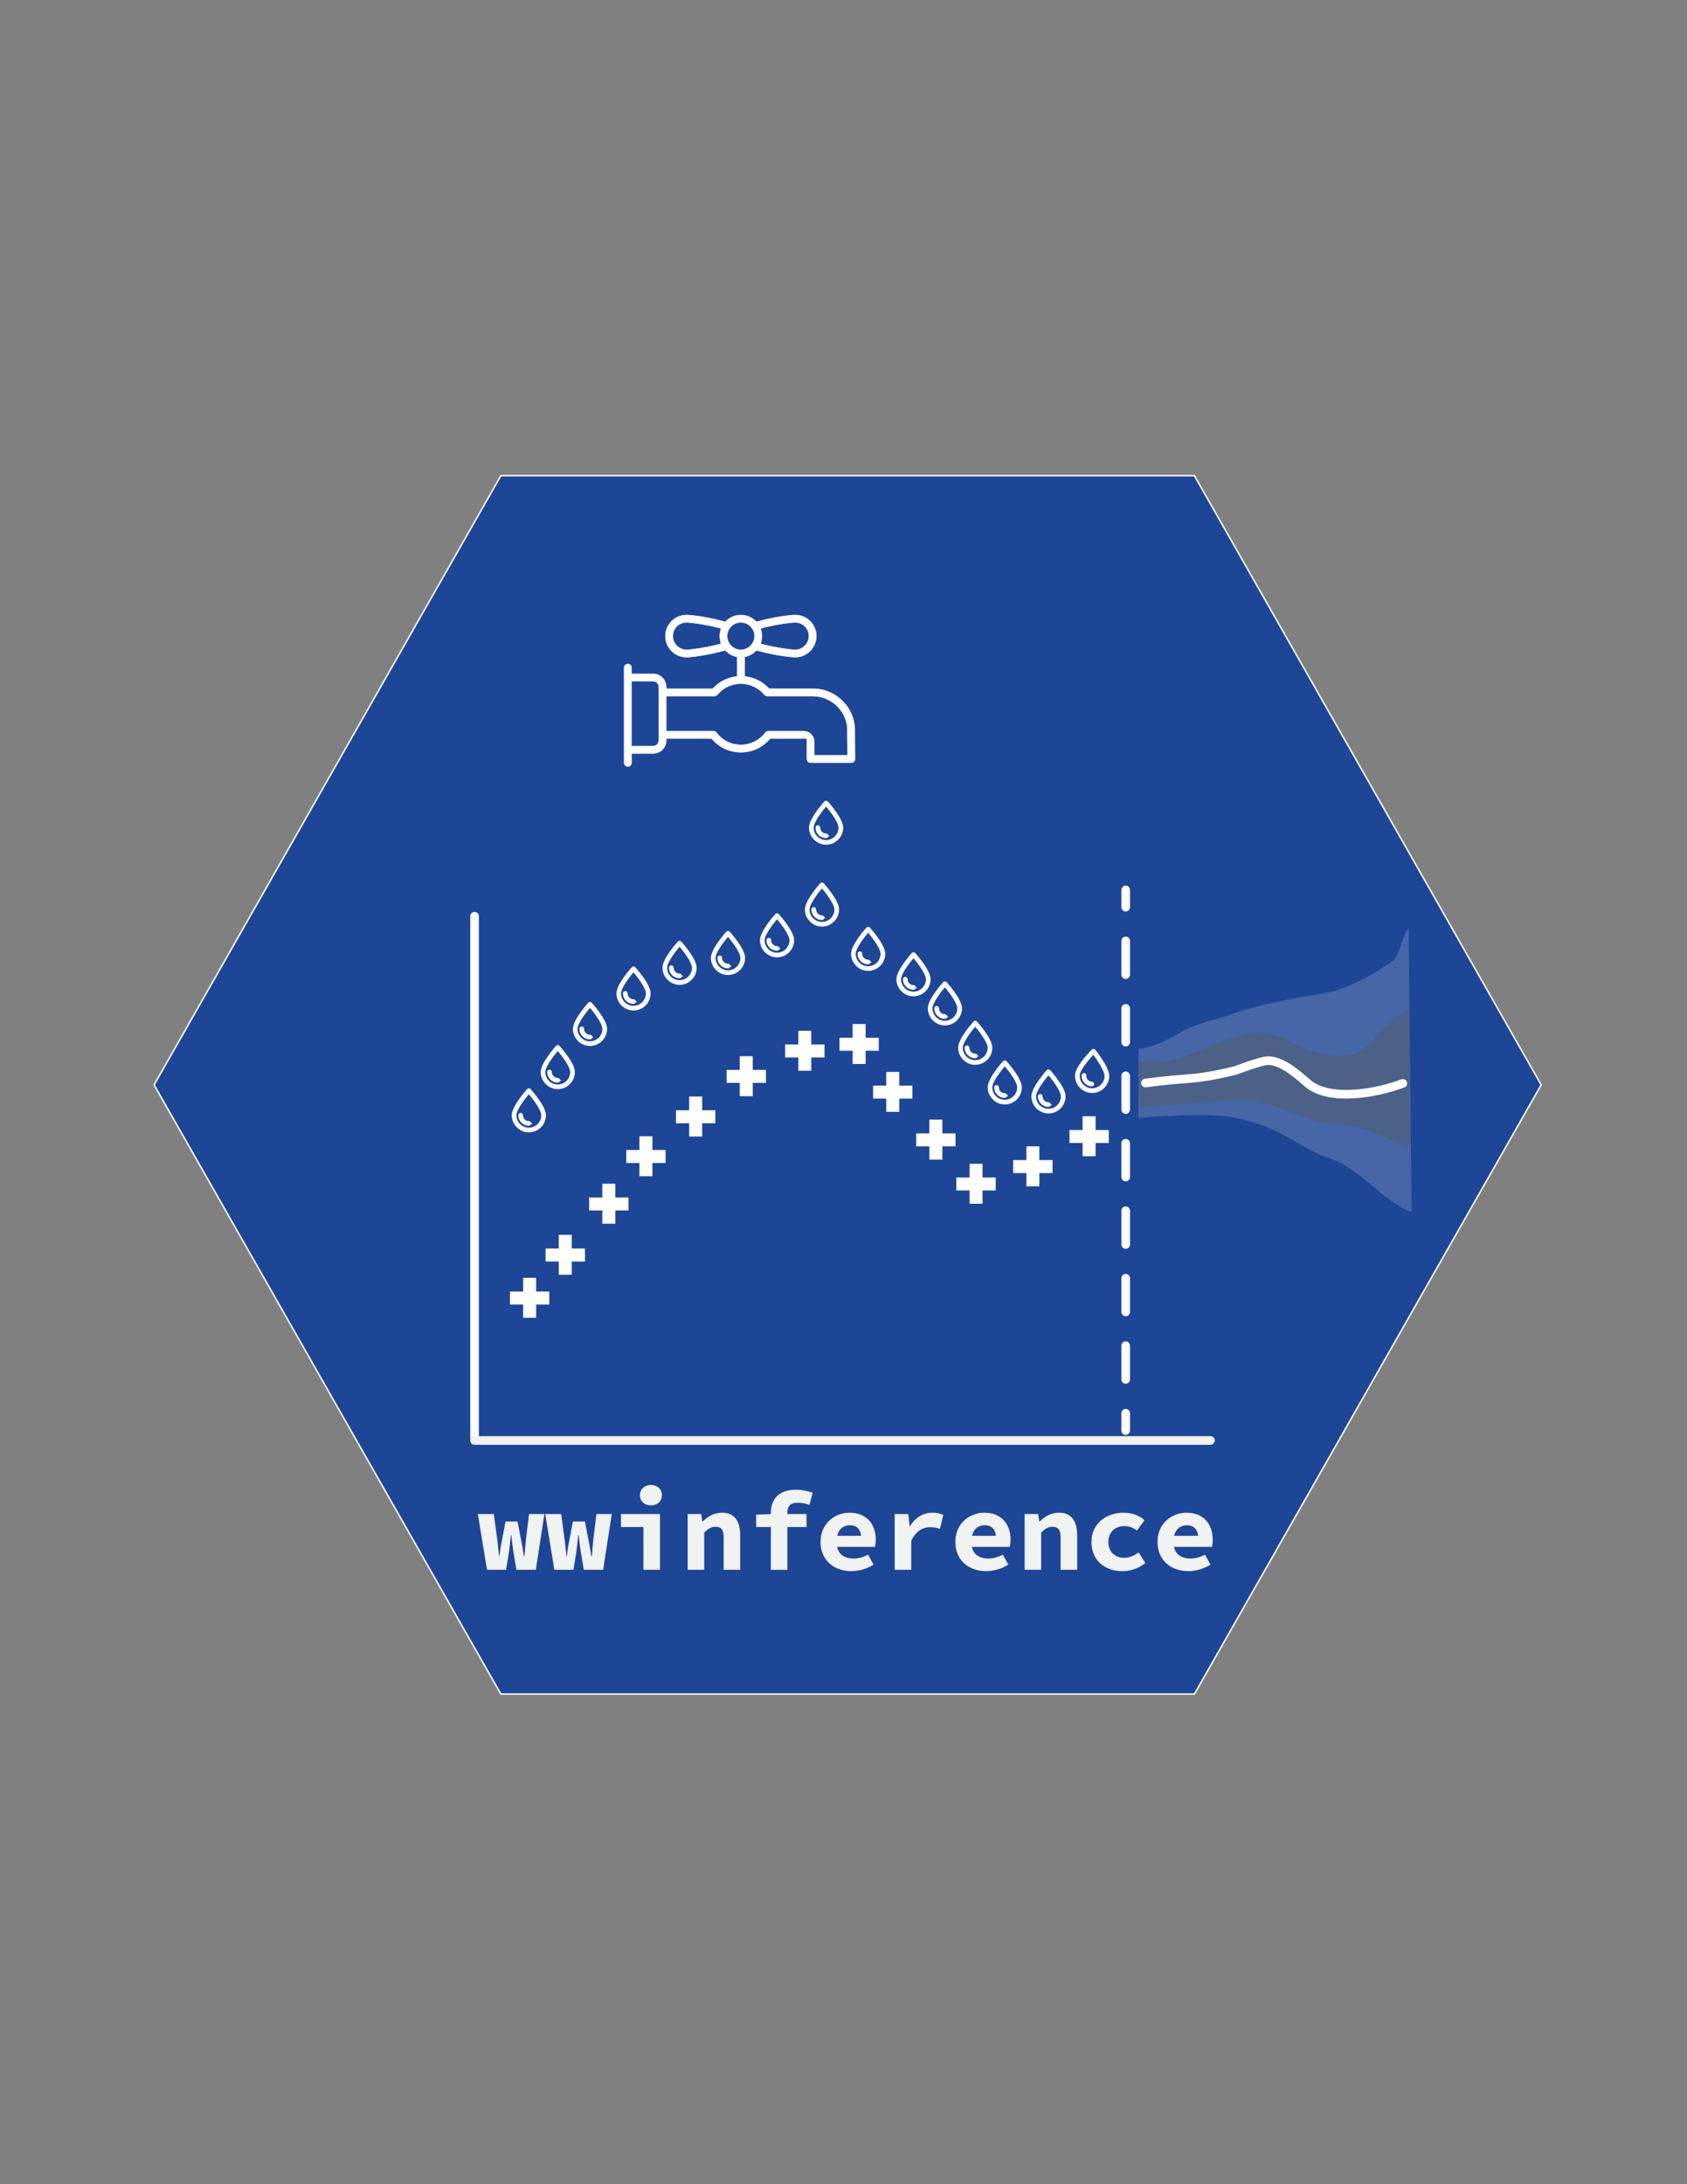 <?xml version="1.0" encoding="UTF-8"?>
<svg id="Layer_1" xmlns="http://www.w3.org/2000/svg" viewBox="0 0 612 792">
  <rect x="0" y="0" width="612" height="792" fill="#808080" stroke="none"/>
  <defs>
    <style>
      .cls-1 {
        stroke-width: 1.1px;
      }

      .cls-1, .cls-2, .cls-3, .cls-4, .cls-5, .cls-6, .cls-7 {
        stroke-miterlimit: 10;
      }

      .cls-1, .cls-2, .cls-3, .cls-4, .cls-6, .cls-7 {
        stroke: #fff;
      }

      .cls-1, .cls-8, .cls-5, .cls-6, .cls-7 {
        fill: #fff;
      }

      .cls-9 {
        fill: #e6e7e8;
        opacity: .2;
      }

      .cls-10 {
        fill: #58595b;
        opacity: .4;
      }

      .cls-2, .cls-4 {
        fill: none;
      }

      .cls-2, .cls-4, .cls-5, .cls-7 {
        stroke-linecap: round;
        stroke-width: 3.13px;
      }

      .cls-3 {
        fill: #1e4697;
        stroke-width: .53px;
      }

      .cls-11 {
        fill: #f1f2f2;
      }

      .cls-4 {
        stroke-dasharray: 12.23 12.23;
      }

      .cls-5 {
        stroke: #f1f2f2;
      }

      .cls-6 {
        stroke-width: .16px;
      }
    </style>
  </defs>
  <polygon class="cls-3" points="433.3 172.49 181.7 172.49 55.9 393.38 181.7 614.27 433.3 614.27 559.1 393.38 433.3 172.49"/>
  <line class="cls-7" x1="172.15" y1="332.24" x2="172.15" y2="521.69"/>
  <path class="cls-6" d="M227.76,277.93c-.74,0-1.34-.6-1.34-1.34v-34.48c0-.74.6-1.34,1.34-1.34s1.34.6,1.34,1.34v2.23h7.87c2.42,0,4.48,1.89,4.67,4.31l.09,1.08h16.83l.35-.36c2.05-2.1,4.65-3.47,7.54-3.96l.98-.17v-7.01l-.84-.25c-1.12-.33-2.16-.93-3.02-1.73l-.48-.45-.63.18c-5.17,1.43-11.3,2.32-13.41,2.32-4.22,0-7.65-3.43-7.65-7.65s3.43-7.65,7.65-7.65c2.11,0,8.23.88,13.41,2.32l.63.18.48-.45c1.42-1.32,3.27-2.04,5.2-2.04s3.78.73,5.2,2.04l.48.45.63-.18c5.17-1.44,11.3-2.32,13.41-2.32,4.22,0,7.65,3.43,7.65,7.65s-3.43,7.65-7.65,7.65c-2.11,0-8.23-.88-13.41-2.32l-.63-.18-.48.45c-.86.8-1.9,1.39-3.01,1.72l-.84.25v7.01l.98.17c2.89.49,5.49,1.86,7.54,3.96l.35.36h15.85c4.1,0,7.95,1.61,10.86,4.52,2.85,2.86,4.41,6.63,4.4,10.61l.08,10.36c0,.36-.14.7-.39.96-.25.25-.6.4-.95.4h-14.77c-.74,0-1.34-.6-1.34-1.34v-7.43h-13.34l-.35.39c-2.64,2.95-6.28,4.58-10.26,4.58s-7.62-1.62-10.26-4.58l-.35-.39h-16.43l-.08,1.09c-.19,2.42-2.24,4.32-4.67,4.32h-7.87v3.38c0,.74-.6,1.34-1.34,1.34ZM291.55,265.12c2.12,0,3.85,1.73,3.85,3.85v4.92h12.08l-.07-9.01c.01-3.29-1.27-6.38-3.62-8.74-2.4-2.41-5.58-3.73-8.96-3.73h-16.48c-.4,0-.78-.18-1.03-.49-2.12-2.56-5.24-4.03-8.55-4.03s-6.43,1.47-8.55,4.03c-.26.31-.63.49-1.03.49h-17.52v12.71h17.16c.42,0,.82.2,1.07.53,2.12,2.82,5.35,4.43,8.87,4.43s6.75-1.62,8.87-4.43c.25-.33.65-.53,1.07-.53h12.84ZM229.1,270.53h7.87c1.11,0,2.01-.9,2.01-2.01v-19.5c0-1.11-.9-2.01-2.01-2.01h-7.87v23.51ZM288.48,225.68c-1.6,0-6.83.73-11.4,1.88l-1.12.28.25,1.12c.13.56.19,1.13.19,1.69s-.06,1.13-.19,1.69l-.25,1.12,1.12.28c4.56,1.15,9.8,1.88,11.4,1.88,2.74,0,4.97-2.23,4.97-4.97s-2.23-4.97-4.97-4.97ZM268.76,225.68c-2.74,0-4.97,2.23-4.97,4.97s2.23,4.97,4.97,4.97,4.97-2.23,4.97-4.97-2.23-4.97-4.97-4.97ZM249.04,225.68c-2.74,0-4.97,2.23-4.97,4.97s2.23,4.97,4.97,4.97c1.6,0,6.83-.73,11.4-1.88l1.12-.28-.25-1.12c-.13-.56-.19-1.13-.19-1.69s.06-1.13.19-1.69l.25-1.12-1.12-.28c-4.56-1.15-9.8-1.88-11.4-1.88Z"/>
  <g>
    <path class="cls-1" d="M192.07,395.27c-.11-.13-.33-.13-.44,0-.22.25-5.43,6.09-5.43,9.13s2.54,5.65,5.65,5.65,5.65-2.54,5.65-5.65-5.21-8.88-5.43-9.13ZM191.85,409.45c-2.79,0-5.06-2.27-5.06-5.06,0-2.48,4.06-7.32,5.06-8.48,1,1.16,5.06,6,5.06,8.48,0,2.79-2.27,5.06-5.06,5.06Z"/>
    <path class="cls-1" d="M191.85,407.07c-1.48,0-2.68-1.2-2.68-2.68,0-.16-.13-.3-.3-.3s-.3.13-.3.3c0,1.8,1.47,3.27,3.27,3.27.16,0,.3-.13.3-.3s-.13-.3-.3-.3Z"/>
  </g>
  <g>
    <path class="cls-1" d="M202.57,379.6c-.11-.13-.33-.13-.44,0-.22.25-5.43,6.09-5.43,9.13s2.54,5.65,5.65,5.65,5.65-2.54,5.65-5.65-5.21-8.88-5.43-9.13ZM202.34,393.79c-2.79,0-5.06-2.27-5.06-5.06,0-2.48,4.06-7.32,5.06-8.48,1,1.16,5.06,6,5.06,8.48,0,2.79-2.27,5.06-5.06,5.06Z"/>
    <path class="cls-1" d="M202.34,391.41c-1.48,0-2.68-1.2-2.68-2.68,0-.16-.13-.3-.3-.3s-.3.13-.3.3c0,1.8,1.47,3.27,3.27,3.27.16,0,.3-.13.3-.3s-.13-.3-.3-.3Z"/>
  </g>
  <g>
    <rect class="cls-8" x="185.01" y="468.32" width="14.27" height="4.71"/>
    <rect class="cls-8" x="189.79" y="463.35" width="4.71" height="14.49"/>
  </g>
  <g>
    <rect class="cls-8" x="197.93" y="452.72" width="14.27" height="4.71"/>
    <rect class="cls-8" x="202.71" y="447.74" width="4.71" height="14.49"/>
  </g>
  <line class="cls-5" x1="172.15" y1="522.32" x2="439.12" y2="522.32"/>
  <g>
    <line class="cls-2" x1="408.37" y1="322.68" x2="408.37" y2="328.95"/>
    <line class="cls-4" x1="408.37" y1="341.18" x2="408.37" y2="506.33"/>
    <line class="cls-2" x1="408.37" y1="512.45" x2="408.37" y2="518.72"/>
  </g>
  <g>
    <path class="cls-1" d="M298.41,320.65c-.11-.13-.33-.13-.44,0-.22.25-5.43,6.09-5.43,9.13s2.54,5.65,5.65,5.65,5.65-2.54,5.65-5.65-5.21-8.88-5.43-9.13ZM298.19,334.84c-2.79,0-5.06-2.27-5.06-5.06,0-2.48,4.06-7.32,5.06-8.48,1,1.16,5.06,6,5.06,8.48,0,2.79-2.27,5.06-5.06,5.06Z"/>
    <path class="cls-1" d="M298.19,332.46c-1.48,0-2.68-1.2-2.68-2.68,0-.16-.13-.3-.3-.3s-.3.13-.3.3c0,1.8,1.47,3.27,3.27,3.27.16,0,.3-.13.3-.3s-.13-.3-.3-.3Z"/>
  </g>
  <g>
    <path class="cls-1" d="M315.16,336.72c-.11-.13-.33-.13-.44,0-.22.25-5.43,6.09-5.43,9.13s2.54,5.65,5.65,5.65,5.65-2.54,5.65-5.65-5.21-8.88-5.43-9.13ZM314.94,350.91c-2.79,0-5.06-2.27-5.06-5.06,0-2.48,4.06-7.32,5.06-8.48,1,1.16,5.06,6,5.06,8.48,0,2.79-2.27,5.06-5.06,5.06Z"/>
    <path class="cls-1" d="M314.94,348.53c-1.48,0-2.68-1.2-2.68-2.68,0-.16-.13-.3-.3-.3s-.3.13-.3.3c0,1.8,1.47,3.27,3.27,3.27.16,0,.3-.13.3-.3s-.13-.3-.3-.3Z"/>
  </g>
  <g>
    <path class="cls-1" d="M331.61,345.94c-.11-.13-.33-.13-.44,0-.22.25-5.43,6.09-5.43,9.13s2.54,5.65,5.65,5.65,5.65-2.54,5.65-5.65-5.21-8.88-5.43-9.13ZM331.39,360.13c-2.79,0-5.06-2.27-5.06-5.06,0-2.48,4.06-7.32,5.06-8.48,1,1.16,5.06,6,5.06,8.48,0,2.79-2.27,5.06-5.06,5.06Z"/>
    <path class="cls-1" d="M331.39,357.75c-1.48,0-2.68-1.2-2.68-2.68,0-.16-.13-.3-.3-.3s-.3.13-.3.3c0,1.8,1.47,3.27,3.27,3.27.16,0,.3-.13.3-.3s-.13-.3-.3-.3Z"/>
  </g>
  <g>
    <path class="cls-1" d="M343,356.5c-.11-.13-.33-.13-.44,0-.22.25-5.43,6.09-5.43,9.13s2.54,5.65,5.65,5.65,5.65-2.54,5.65-5.65-5.21-8.88-5.43-9.13ZM342.78,370.69c-2.79,0-5.06-2.27-5.06-5.06,0-2.48,4.06-7.32,5.06-8.48,1,1.16,5.06,6,5.06,8.48,0,2.79-2.27,5.06-5.06,5.06Z"/>
    <path class="cls-1" d="M342.78,368.31c-1.48,0-2.68-1.2-2.68-2.68,0-.16-.13-.3-.3-.3s-.3.13-.3.3c0,1.8,1.47,3.27,3.27,3.27.16,0,.3-.13.3-.3s-.13-.3-.3-.3Z"/>
  </g>
  <g>
    <path class="cls-1" d="M354.01,370.78c-.11-.13-.33-.13-.44,0-.22.25-5.43,6.09-5.43,9.13s2.54,5.65,5.65,5.65,5.65-2.54,5.65-5.65-5.21-8.88-5.43-9.13ZM353.79,384.97c-2.79,0-5.06-2.27-5.06-5.06,0-2.48,4.06-7.32,5.06-8.48,1,1.16,5.06,6,5.06,8.48,0,2.79-2.27,5.06-5.06,5.06Z"/>
    <path class="cls-1" d="M353.79,382.59c-1.48,0-2.68-1.2-2.68-2.68,0-.16-.13-.3-.3-.3s-.3.13-.3.3c0,1.8,1.47,3.27,3.27,3.27.16,0,.3-.13.3-.3s-.13-.3-.3-.3Z"/>
  </g>
  <g>
    <path class="cls-1" d="M364.72,385.15c-.11-.13-.33-.13-.44,0-.22.25-5.43,6.09-5.43,9.13s2.54,5.65,5.65,5.65,5.65-2.54,5.65-5.65-5.21-8.88-5.43-9.13ZM364.5,399.34c-2.79,0-5.06-2.27-5.06-5.06,0-2.48,4.06-7.32,5.06-8.48,1,1.16,5.06,6,5.06,8.48,0,2.79-2.27,5.06-5.06,5.06Z"/>
    <path class="cls-1" d="M364.5,396.96c-1.48,0-2.68-1.2-2.68-2.68,0-.16-.13-.3-.3-.3s-.3.13-.3.3c0,1.8,1.47,3.27,3.27,3.27.16,0,.3-.13.3-.3s-.13-.3-.3-.3Z"/>
  </g>
  <g>
    <path class="cls-1" d="M380.58,388.42c-.11-.13-.33-.13-.44,0-.22.25-5.43,6.09-5.43,9.13s2.54,5.65,5.65,5.65,5.65-2.54,5.65-5.65-5.21-8.88-5.43-9.13ZM380.36,402.61c-2.79,0-5.06-2.27-5.06-5.06,0-2.48,4.06-7.32,5.06-8.48,1,1.16,5.06,6,5.06,8.48,0,2.79-2.27,5.06-5.06,5.06Z"/>
    <path class="cls-1" d="M380.36,400.23c-1.48,0-2.68-1.2-2.68-2.68,0-.16-.13-.3-.3-.3s-.3.13-.3.3c0,1.8,1.47,3.27,3.27,3.27.16,0,.3-.13.3-.3s-.13-.3-.3-.3Z"/>
  </g>
  <g>
    <path class="cls-1" d="M396.91,381c-.11-.13-.32-.14-.44-.02-.23.24-5.75,5.79-5.91,8.83-.17,3.11,2.23,5.78,5.35,5.95s5.78-2.23,5.95-5.35-4.73-9.14-4.94-9.4ZM395.94,395.16c-2.79-.15-4.93-2.53-4.78-5.32.13-2.47,4.44-7.09,5.5-8.2.94,1.21,4.73,6.26,4.6,8.73-.15,2.79-2.53,4.93-5.32,4.78Z"/>
    <path class="cls-1" d="M396.07,392.78c-1.47-.08-2.61-1.34-2.53-2.82,0-.16-.12-.3-.28-.31s-.3.12-.31.28c-.1,1.8,1.29,3.35,3.1,3.44.16,0,.3-.12.31-.28s-.12-.3-.28-.31Z"/>
  </g>
  <g>
    <path class="cls-1" d="M230.04,351.08c-.11-.13-.33-.13-.44,0-.22.25-5.43,6.09-5.43,9.13s2.54,5.65,5.65,5.65,5.65-2.54,5.65-5.65-5.21-8.88-5.43-9.13ZM229.81,365.26c-2.79,0-5.06-2.27-5.06-5.06,0-2.48,4.06-7.32,5.06-8.48,1,1.16,5.06,6,5.06,8.48,0,2.79-2.27,5.06-5.06,5.06Z"/>
    <path class="cls-1" d="M229.81,362.88c-1.48,0-2.68-1.2-2.68-2.68,0-.16-.13-.3-.3-.3s-.3.13-.3.3c0,1.8,1.47,3.27,3.27,3.27.16,0,.3-.13.3-.3s-.13-.3-.3-.3Z"/>
  </g>
  <g>
    <path class="cls-1" d="M214.25,363.94c-.11-.13-.33-.13-.44,0-.22.25-5.43,6.09-5.43,9.13s2.54,5.65,5.65,5.65,5.65-2.54,5.65-5.65-5.21-8.88-5.43-9.13ZM214.02,378.13c-2.79,0-5.06-2.27-5.06-5.06,0-2.48,4.06-7.32,5.06-8.48,1,1.16,5.06,6,5.06,8.48,0,2.79-2.27,5.06-5.06,5.06Z"/>
    <path class="cls-1" d="M214.02,375.75c-1.48,0-2.68-1.2-2.68-2.68,0-.16-.13-.3-.3-.3s-.3.13-.3.3c0,1.8,1.47,3.27,3.27,3.27.16,0,.3-.13.3-.3s-.13-.3-.3-.3Z"/>
  </g>
  <g>
    <path class="cls-1" d="M246.74,341.78c-.11-.13-.33-.13-.44,0-.22.25-5.43,6.09-5.43,9.13s2.54,5.65,5.65,5.65,5.65-2.54,5.65-5.65-5.21-8.88-5.43-9.13ZM246.52,355.96c-2.79,0-5.06-2.27-5.06-5.06,0-2.48,4.06-7.32,5.06-8.48,1,1.16,5.06,6,5.06,8.48,0,2.79-2.27,5.06-5.06,5.06Z"/>
    <path class="cls-1" d="M246.52,353.58c-1.48,0-2.68-1.2-2.68-2.68,0-.16-.13-.3-.3-.3s-.3.13-.3.3c0,1.8,1.47,3.27,3.27,3.27.16,0,.3-.13.3-.3s-.13-.3-.3-.3Z"/>
  </g>
  <g>
    <path class="cls-1" d="M264.32,338.21c-.11-.13-.33-.13-.44,0-.22.25-5.43,6.09-5.43,9.13s2.54,5.65,5.65,5.65,5.65-2.54,5.65-5.65-5.21-8.88-5.43-9.13ZM264.1,352.39c-2.79,0-5.06-2.27-5.06-5.06,0-2.48,4.06-7.32,5.06-8.48,1,1.16,5.06,6,5.06,8.48,0,2.79-2.27,5.06-5.06,5.06Z"/>
    <path class="cls-1" d="M264.1,350.01c-1.48,0-2.68-1.2-2.68-2.68,0-.16-.13-.3-.3-.3s-.3.13-.3.3c0,1.8,1.47,3.27,3.27,3.27.16,0,.3-.13.3-.3s-.13-.3-.3-.3Z"/>
  </g>
  <g>
    <path class="cls-1" d="M282.11,331.81c-.11-.13-.33-.13-.44,0-.22.25-5.43,6.09-5.43,9.13s2.54,5.65,5.65,5.65,5.65-2.54,5.65-5.65-5.21-8.88-5.43-9.13ZM281.89,346c-2.79,0-5.06-2.27-5.06-5.06,0-2.48,4.06-7.32,5.06-8.48,1,1.16,5.06,6,5.06,8.48,0,2.79-2.27,5.06-5.06,5.06Z"/>
    <path class="cls-1" d="M281.89,343.61c-1.48,0-2.68-1.2-2.68-2.68,0-.16-.13-.3-.3-.3s-.3.13-.3.3c0,1.8,1.47,3.27,3.27,3.27.16,0,.3-.13.3-.3s-.13-.3-.3-.3Z"/>
  </g>
  <g>
    <rect class="cls-8" x="213.73" y="434.21" width="14.27" height="4.71"/>
    <rect class="cls-8" x="218.5" y="429.23" width="4.71" height="14.49"/>
  </g>
  <g>
    <rect class="cls-8" x="332.37" y="410.97" width="14.27" height="4.71"/>
    <rect class="cls-8" x="337.15" y="405.99" width="4.71" height="14.49"/>
  </g>
  <g>
    <rect class="cls-8" x="316.73" y="393.65" width="14.27" height="4.71"/>
    <rect class="cls-8" x="321.51" y="388.67" width="4.71" height="14.49"/>
  </g>
  <g>
    <rect class="cls-8" x="304.53" y="376.29" width="14.27" height="4.71"/>
    <rect class="cls-8" x="309.31" y="371.32" width="4.71" height="14.49"/>
  </g>
  <g>
    <rect class="cls-8" x="346.95" y="426.96" width="14.27" height="4.71"/>
    <rect class="cls-8" x="351.73" y="421.99" width="4.71" height="14.49"/>
  </g>
  <g>
    <rect class="cls-8" x="367.56" y="420.65" width="14.27" height="4.71"/>
    <rect class="cls-8" x="372.34" y="415.68" width="4.71" height="14.49"/>
  </g>
  <g>
    <rect class="cls-8" x="387.97" y="409.74" width="14.27" height="4.71"/>
    <rect class="cls-8" x="392.74" y="404.77" width="4.71" height="14.49"/>
  </g>
  <g>
    <rect class="cls-8" x="284.83" y="378.73" width="14.27" height="4.71"/>
    <rect class="cls-8" x="289.6" y="373.76" width="4.71" height="14.49"/>
  </g>
  <g>
    <rect class="cls-8" x="263.59" y="387.95" width="14.27" height="4.71"/>
    <rect class="cls-8" x="268.37" y="382.98" width="4.71" height="14.49"/>
  </g>
  <g>
    <rect class="cls-8" x="245.23" y="402.59" width="14.27" height="4.71"/>
    <rect class="cls-8" x="250.01" y="397.61" width="4.71" height="14.49"/>
  </g>
  <g>
    <rect class="cls-8" x="227.19" y="416.99" width="14.27" height="4.71"/>
    <rect class="cls-8" x="231.97" y="412.01" width="4.71" height="14.49"/>
  </g>
  <g>
    <path class="cls-1" d="M299.9,290.97c-.11-.13-.33-.13-.44,0-.22.25-5.43,6.09-5.43,9.13s2.54,5.65,5.65,5.65,5.65-2.54,5.65-5.65-5.21-8.88-5.43-9.13ZM299.68,305.16c-2.79,0-5.06-2.27-5.06-5.06,0-2.48,4.06-7.32,5.06-8.48,1,1.16,5.06,6,5.06,8.48,0,2.79-2.27,5.06-5.06,5.06Z"/>
    <path class="cls-1" d="M299.68,302.77c-1.48,0-2.68-1.2-2.68-2.68,0-.16-.13-.3-.3-.3s-.3.13-.3.3c0,1.8,1.47,3.27,3.27,3.27.16,0,.3-.13.3-.3s-.13-.3-.3-.3Z"/>
  </g>
  <g>
    <path class="cls-11" d="M173.34,549h5.81l1.25,9.37c.25,1.99.42,3.94.66,5.99h.13c.22-2.05.52-4.07.94-5.99l1.27-6.68h4.34l1.3,6.68c.39,1.99.74,3.94,1.02,5.99h.16c.27-2.05.35-4,.57-5.99l1.13-9.37h5.57l-3.12,20.21h-7.02l-1.11-6.57c-.27-1.74-.5-3.66-.74-5.98h-.16c-.18,1.7-.36,3.45-.68,5.98l-1.08,6.57h-6.91l-3.32-20.21Z"/>
    <path class="cls-11" d="M197.78,549h5.81l1.25,9.37c.25,1.99.42,3.94.66,5.99h.13c.22-2.05.52-4.07.94-5.99l1.27-6.68h4.34l1.3,6.68c.39,1.99.74,3.94,1.02,5.99h.16c.27-2.05.35-4,.57-5.99l1.13-9.37h5.57l-3.12,20.21h-7.02l-1.11-6.57c-.27-1.74-.5-3.66-.74-5.98h-.16c-.18,1.7-.36,3.45-.68,5.98l-1.08,6.57h-6.91l-3.32-20.21Z"/>
    <path class="cls-11" d="M233.42,553.7h-8.14v-4.7h14.14v20.21h-6v-15.51ZM232.16,542.18c0-2.2,1.67-3.72,3.98-3.72s3.98,1.53,3.98,3.72-1.67,3.67-3.98,3.67-3.98-1.46-3.98-3.67Z"/>
    <path class="cls-11" d="M249.47,549h4.89l.43,2.69h.16c1.75-1.72,3.98-3.18,6.99-3.18,4.57,0,6.58,3.12,6.58,8.22v12.48h-6v-11.71c0-2.69-.77-3.88-2.96-3.88-1.6,0-2.69.74-4.09,2.1v13.49h-6v-20.21Z"/>
    <path class="cls-11" d="M274.32,549.24l5.54-.23h12.73v4.7h-18.27v-4.47ZM279.66,548.48c0-4.63,2.7-8.29,9.04-8.29,2.31,0,4.42.51,6.11,1.08l-1.16,4.41c-1.28-.49-2.69-.79-4.22-.79-2.57,0-3.79,1.11-3.79,3.56v20.77h-5.99v-20.74Z"/>
    <path class="cls-11" d="M297.67,559.1c0-6.61,5.1-10.58,10.52-10.58,6.23,0,9.51,4.21,9.51,9.7,0,1.1-.17,2.18-.25,2.68h-15.33v-4.02h11.28l-.94,1.14c0-3.24-1.41-4.95-4.07-4.95-2.96,0-4.91,2.01-4.91,6.02s2.28,6.04,6.21,6.04c1.83,0,3.41-.5,5.21-1.4l1.99,3.61c-2.31,1.48-5.3,2.36-8.01,2.36-6.3,0-11.2-3.89-11.2-10.61Z"/>
    <path class="cls-11" d="M324.58,549h4.93l.47,4.42h.14c1.99-3.31,4.97-4.91,8.19-4.91,1.76,0,2.72.29,3.88.81l-1.21,5.04c-1.27-.39-2.09-.59-3.58-.59-2.5,0-5.08,1.3-6.83,4.93v10.51h-6v-20.21Z"/>
    <path class="cls-11" d="M346.57,559.1c0-6.61,5.1-10.58,10.52-10.58,6.23,0,9.51,4.21,9.51,9.7,0,1.1-.17,2.18-.25,2.68h-15.33v-4.02h11.28l-.94,1.14c0-3.24-1.41-4.95-4.07-4.95-2.96,0-4.91,2.01-4.91,6.02s2.28,6.04,6.21,6.04c1.83,0,3.41-.5,5.21-1.4l1.99,3.61c-2.31,1.48-5.3,2.36-8.01,2.36-6.3,0-11.2-3.89-11.2-10.61Z"/>
    <path class="cls-11" d="M371.71,549h4.89l.43,2.69h.16c1.75-1.72,3.98-3.18,6.99-3.18,4.57,0,6.58,3.12,6.58,8.22v12.48h-6v-11.71c0-2.69-.78-3.88-2.96-3.88-1.6,0-2.69.74-4.09,2.1v13.49h-6v-20.21Z"/>
    <path class="cls-11" d="M395.95,559.12c0-6.73,5.46-10.61,11.69-10.61,3.19,0,5.88,1.13,7.56,2.75l-2.76,3.72c-1.54-1.12-2.96-1.62-4.48-1.62-3.48,0-5.88,2.26-5.88,5.77s2.36,5.74,5.68,5.74c2.12,0,3.86-.92,5.32-1.93l2.42,3.79c-2.44,2.04-5.55,2.98-8.3,2.98-6.37,0-11.25-3.88-11.25-10.58Z"/>
    <path class="cls-11" d="M419.91,559.1c0-6.61,5.1-10.58,10.52-10.58,6.23,0,9.51,4.21,9.51,9.7,0,1.1-.17,2.18-.25,2.68h-15.33v-4.02h11.28l-.94,1.14c0-3.24-1.41-4.95-4.07-4.95-2.96,0-4.91,2.01-4.91,6.02s2.28,6.04,6.21,6.04c1.83,0,3.41-.5,5.21-1.4l1.99,3.61c-2.31,1.48-5.3,2.36-8.01,2.36-6.3,0-11.2-3.89-11.2-10.61Z"/>
  </g>
  <path class="cls-9" d="M512.11,439.51c-9.87-3.53-19.23-16.07-29.21-19.3-9.85-3.19-15.97-9.27-25.82-12.46-3.38-1.09-8.1-2.46-11.63-2.88-9.73-1.14-22.83-.24-32.45.38l.07-24.92c4.7-.43,10.76-3.31,14.87-5.75,6.24-3.68,11.44-4.3,18.28-6.65,12.41-4.25,22.49-5.76,35.4-8.05,7.64-1.35,17.51-7.04,23.82-11.57,1.94-1.4,3.75-10.14,5.57-11.69l1.1,102.88Z"/>
  <path class="cls-10" d="M511.6,416.38c-12.09-4.6-12.96-7.89-29.73-9.08-5.44-.39-20.24-7.06-25.65-7.98-3.79-.66-7.7-.4-11.56-.13-10.36.75-20.73,1.46-31.09,2.21l-.3-16.67c4.72,1.09,9.89.37,14.7-1.09,5.96-1.79,11.6-4.69,17.51-6.71,5.89-2.02,12.33-3.1,18.09-1.22,4.35,1.44,8.06,4.49,12.53,5.54,4.83,1.13,12.06,2.89,16.55.4,4.48-2.47,6.23-5.87,10.06-9.36,2.34-2.12,6.21-5.03,8.53-7.16l.36,51.26Z"/>
  <path class="cls-2" d="M415.55,392.71c15.61-2.16,16.86-.74,32.26-4.46,1.13-.27,9.66-3.77,12.49-3.65,5.63.24,11.47,6.06,14.38,8.43,7.74,6.3,24.26,3.57,34.23-.19"/>
</svg>
